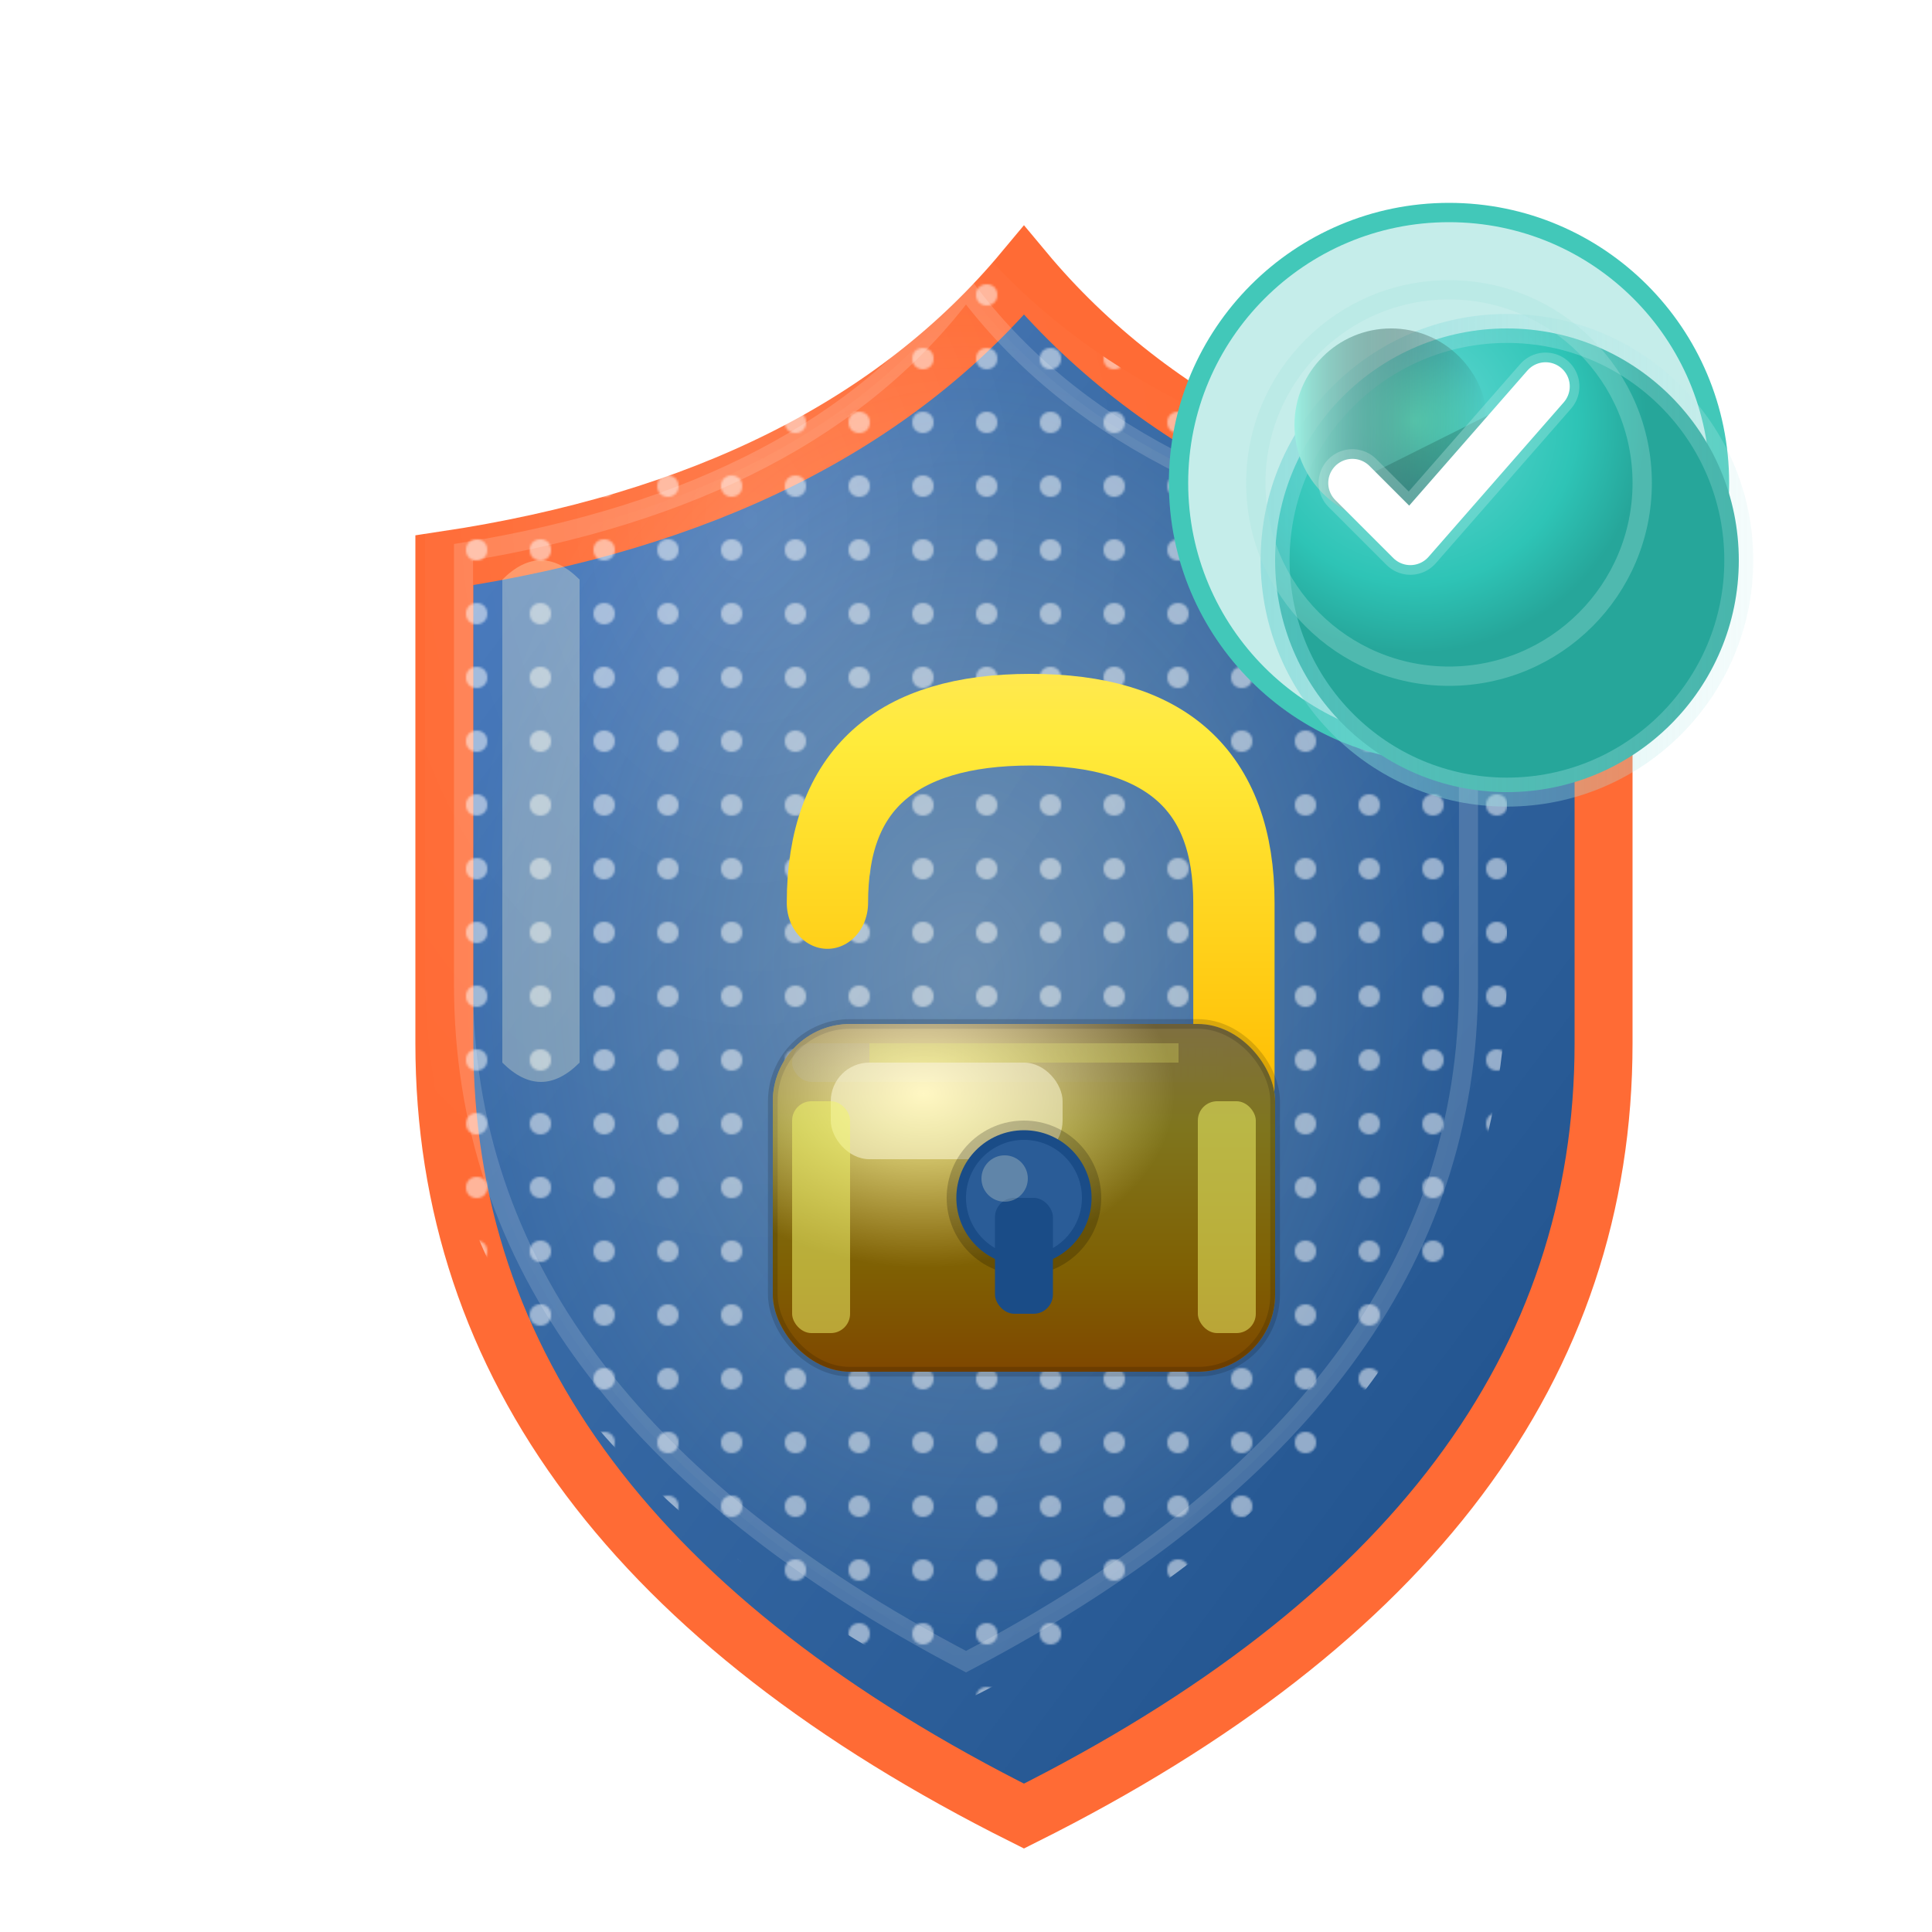 <?xml version="1.0" encoding="UTF-8" standalone="no"?>
<svg
   width="100"
   height="100"
   viewBox="0 0 100 100"
   version="1.1"
   id="svg47"
   sodipodi:docname="icon-escudo.svg"
   inkscape:version="1.4 (86a8ad7, 2024-10-11)"
   inkscape:export-filename="icon-escudo.png"
   inkscape:export-xdpi="1920"
   inkscape:export-ydpi="1920"
   xmlns:inkscape="http://www.inkscape.org/namespaces/inkscape"
   xmlns:sodipodi="http://sodipodi.sourceforge.net/DTD/sodipodi-0.dtd"
   xmlns:xlink="http://www.w3.org/1999/xlink"
   xmlns="http://www.w3.org/2000/svg"
   xmlns:svg="http://www.w3.org/2000/svg">
  <sodipodi:namedview
     id="namedview47"
     pagecolor="#505050"
     bordercolor="#eeeeee"
     borderopacity="1"
     inkscape:showpageshadow="0"
     inkscape:pageopacity="0"
     inkscape:pagecheckerboard="0"
     inkscape:deskcolor="#505050"
     inkscape:zoom="5.6568543"
     inkscape:cx="33.764349"
     inkscape:cy="47.022601"
     inkscape:window-width="1920"
     inkscape:window-height="1009"
     inkscape:window-x="-8"
     inkscape:window-y="-8"
     inkscape:window-maximized="1"
     inkscape:current-layer="svg47" />
  <defs
     id="defs20">
    <pattern
       inkscape:collect="always"
       xlink:href="#circle"
       preserveAspectRatio="xMidYMid"
       id="pattern85"
       patternTransform="matrix(0.11,0,0,0.11,307.922,-100.786)"
       x="0"
       y="0"
       height="30"
       width="30" />
    <pattern
       patternUnits="userSpaceOnUse"
       width="10"
       height="10"
       patternTransform="translate(307.922,-100.786)"
       preserveAspectRatio="xMidYMid"
       id="circle"
       style="fill:#ffffff"
       x="0"
       y="0"
       inkscape:label="Círculo"
       inkscape:collect="always"
       inkscape:isstock="true">
      <circle
         style="display:inline;fill-opacity:1;stroke-width:6;stroke-linecap:square;paint-order:markers fill stroke;stop-color:#000000"
         id="path10"
         cx="5"
         cy="5"
         r="5" />
    </pattern>
    <linearGradient
       id="linearGradient82"
       inkscape:collect="always">
      <stop
         style="stop-color:#fffadb;stop-opacity:0.514;"
         offset="0"
         id="stop82" />
      <stop
         style="stop-color:#fffadb;stop-opacity:0;"
         offset="1"
         id="stop83" />
    </linearGradient>
    <linearGradient
       id="linearGradient75"
       inkscape:collect="always">
      <stop
         style="stop-color:#000000;stop-opacity:1;"
         offset="0"
         id="stop75" />
      <stop
         style="stop-color:#000000;stop-opacity:0;"
         offset="1"
         id="stop76" />
    </linearGradient>
    <linearGradient
       id="linearGradient71"
       inkscape:collect="always">
      <stop
         style="stop-color:#fffadb;stop-opacity:0.514;"
         offset="0"
         id="stop71" />
      <stop
         style="stop-color:#fffadb;stop-opacity:0;"
         offset="1"
         id="stop72" />
    </linearGradient>
    <linearGradient
       id="linearGradient69"
       inkscape:collect="always">
      <stop
         style="stop-color:#41c6c6;stop-opacity:0.712;"
         offset="0"
         id="stop69" />
      <stop
         style="stop-color:#ffffff;stop-opacity:0;"
         offset="1"
         id="stop70" />
    </linearGradient>
    <linearGradient
       id="linearGradient58"
       inkscape:collect="always">
      <stop
         style="stop-color:#9cefe2;stop-opacity:1;"
         offset="0"
         id="stop58" />
      <stop
         style="stop-color:#000000;stop-opacity:0;"
         offset="1"
         id="stop59" />
    </linearGradient>
    <!-- Gradientes ultra refinados -->
    <linearGradient
       id="shieldGradient"
       x1="0%"
       y1="0%"
       x2="100%"
       y2="100%">
      <stop
         offset="0%"
         style="stop-color:#4A7CC7;stop-opacity:1"
         id="stop1" />
      <stop
         offset="30%"
         style="stop-color:#3A6CA8;stop-opacity:1"
         id="stop2" />
      <stop
         offset="70%"
         style="stop-color:#2A5C97;stop-opacity:1"
         id="stop3" />
      <stop
         offset="100%"
         style="stop-color:#1A4C87;stop-opacity:1"
         id="stop4" />
    </linearGradient>
    <radialGradient
       id="shieldHighlight"
       cx="30%"
       cy="20%">
      <stop
         offset="0%"
         style="stop-color:rgba(255,255,255,0.4);stop-opacity:1"
         id="stop5" />
      <stop
         offset="50%"
         style="stop-color:rgba(255,255,255,0.1);stop-opacity:1"
         id="stop6" />
      <stop
         offset="100%"
         style="stop-color:rgba(255,255,255,0);stop-opacity:1"
         id="stop7" />
    </radialGradient>
    <linearGradient
       id="lockGradient"
       x1="0%"
       y1="0%"
       x2="0%"
       y2="100%">
      <stop
         offset="0%"
         style="stop-color:#FFE082;stop-opacity:1"
         id="stop8" />
      <stop
         offset="30%"
         style="stop-color:#FFEB3B;stop-opacity:1"
         id="stop9" />
      <stop
         offset="70%"
         style="stop-color:#FFC107;stop-opacity:1"
         id="stop10" />
      <stop
         offset="100%"
         style="stop-color:#FF8F00;stop-opacity:1"
         id="stop11" />
    </linearGradient>
    <radialGradient
       id="lockHighlight"
       cx="-4.327"
       cy="1.923"
       gradientTransform="scale(1.202,0.832)"
       fx="-4.327"
       fy="1.923"
       r="10.817"
       gradientUnits="userSpaceOnUse">
      <stop
         offset="0"
         style="stop-color:#ffffff;stop-opacity:1;"
         id="stop12" />
      <stop
         offset="1"
         style="stop-color:#000000;stop-opacity:1;"
         id="stop13" />
    </radialGradient>
    <radialGradient
       id="checkGradient"
       cx="30%"
       cy="20%">
      <stop
         offset="0%"
         style="stop-color:#64FFDA;stop-opacity:1"
         id="stop14" />
      <stop
         offset="30%"
         style="stop-color:#4DD0C7;stop-opacity:1"
         id="stop15" />
      <stop
         offset="70%"
         style="stop-color:#2ec4b6;stop-opacity:1"
         id="stop16" />
      <stop
         offset="100%"
         style="stop-color:#26A69A;stop-opacity:1"
         id="stop17" />
    </radialGradient>
    <!-- Efeitos avançados -->
    <filter
       id="premiumShadow"
       x="-0.556"
       y="-0.551"
       width="2.255"
       height="2.049">
      <feGaussianBlur
         in="SourceAlpha"
         stdDeviation="3"
         id="feGaussianBlur17" />
      <feOffset
         dx="3"
         dy="4"
         result="offset"
         id="feOffset17" />
      <feFlood
         flood-color="#000000"
         flood-opacity="0.25"
         id="feFlood17" />
      <feComposite
         in2="offset"
         operator="in"
         id="feComposite17" />
      <feMerge
         id="feMerge18">
        <feMergeNode
           id="feMergeNode17" />
        <feMergeNode
           in="SourceGraphic"
           id="feMergeNode18" />
      </feMerge>
    </filter>
    <filter
       id="glow"
       x="-0.48"
       y="-0.6"
       width="1.96"
       height="2.2">
      <feGaussianBlur
         stdDeviation="2"
         result="coloredBlur"
         id="feGaussianBlur18" />
      <feMerge
         id="feMerge20">
        <feMergeNode
           in="coloredBlur"
           id="feMergeNode19" />
        <feMergeNode
           in="SourceGraphic"
           id="feMergeNode20" />
      </feMerge>
    </filter>
    <filter
       id="innerGlow"
       x="-50%"
       y="-50%"
       width="200%"
       height="200%">
      <feGaussianBlur
         in="SourceGraphic"
         stdDeviation="1"
         result="blur"
         id="feGaussianBlur20" />
      <feColorMatrix
         in="blur"
         type="matrix"
         values="1 1 1 0 0  1 1 1 0 0  1 1 1 0 0  0 0 0 1 0"
         id="feColorMatrix20" />
    </filter>
    <!-- Padrão de textura sutil -->
    <pattern
       id="texture"
       patternUnits="userSpaceOnUse"
       width="4"
       height="4">
      <rect
         width="4"
         height="4"
         fill="rgba(255,255,255,0.02)"
         id="rect20" />
      <circle
         cx="2"
         cy="2"
         r="0.5"
         fill="rgba(255,255,255,0.05)"
         id="circle20" />
    </pattern>
    <linearGradient
       inkscape:collect="always"
       xlink:href="#linearGradient58"
       id="linearGradient61"
       gradientUnits="userSpaceOnUse"
       x1="-8"
       y1="-3"
       x2="2"
       y2="-3" />
    <linearGradient
       inkscape:collect="always"
       xlink:href="#linearGradient69"
       id="linearGradient70"
       x1="-24.738"
       y1="-0.329"
       x2="27.508"
       y2="-0.329"
       gradientUnits="userSpaceOnUse" />
    <linearGradient
       inkscape:collect="always"
       xlink:href="#linearGradient71"
       id="linearGradient72"
       x1="-12"
       y1="0"
       x2="12"
       y2="0"
       gradientUnits="userSpaceOnUse" />
    <linearGradient
       inkscape:collect="always"
       xlink:href="#linearGradient75"
       id="linearGradient78"
       x1="-8.3"
       y1="4"
       x2="-7.7"
       y2="4"
       gradientUnits="userSpaceOnUse" />
    <linearGradient
       inkscape:collect="always"
       xlink:href="#linearGradient75"
       id="linearGradient79"
       x1="7.7"
       y1="4"
       x2="8.3"
       y2="4"
       gradientUnits="userSpaceOnUse" />
    <radialGradient
       inkscape:collect="always"
       xlink:href="#linearGradient82"
       id="radialGradient83"
       cx="50"
       cy="49.5"
       fx="50"
       fy="49.5"
       r="26"
       gradientTransform="matrix(1,0,0,1.366,-0.015,-17.161)"
       gradientUnits="userSpaceOnUse" />
    <linearGradient
       inkscape:collect="always"
       xlink:href="#lockGradient"
       id="linearGradient86"
       x1="-18.573"
       y1="-29.126"
       x2="-18.573"
       y2="8.02"
       gradientTransform="scale(1.055,0.948)"
       gradientUnits="userSpaceOnUse" />
    <linearGradient
       inkscape:collect="always"
       xlink:href="#lockGradient"
       id="linearGradient87"
       x1="-10.817"
       y1="-2.404"
       x2="-10.817"
       y2="19.23"
       gradientTransform="scale(1.202,0.832)"
       gradientUnits="userSpaceOnUse" />
    <linearGradient
       inkscape:collect="always"
       xlink:href="#lockGradient"
       id="linearGradient88"
       x1="-9"
       y1="3"
       x2="-9"
       y2="5"
       gradientUnits="userSpaceOnUse" />
    <linearGradient
       inkscape:collect="always"
       xlink:href="#lockGradient"
       id="linearGradient89"
       x1="7"
       y1="3"
       x2="7"
       y2="5"
       gradientUnits="userSpaceOnUse" />
  </defs>
  <!-- Escudo base com sombra premium -->
  <path
     d="M 50,10 Q 60,22 80,25 V 50 Q 80,75 50,90 20,75 20,50 V 25 Q 40,22 50,10 Z"
     fill="url(#shieldGradient)"
     stroke="#ff6b35"
     stroke-width="3"
     filter="url(#premiumShadow)"
     id="path20"
     style="display:inline" />
  <!-- Textura sutil no escudo -->
  <path
     d="m 50,12 q 9,11 28,14 V 50 Q 78,74 50,88 22,74 22,50 V 26 Q 41,23 50,12 Z"
     fill="url(#texture)"
     id="path21"
     style="display:inline;opacity:0.5;mix-blend-mode:soft-light;fill:url(#pattern85);fill-opacity:1" />
  <!-- Highlight principal do escudo -->
  <path
     d="m 50,12 q 9,11 28,14 V 50 Q 78,74 50,88 22,74 22,50 V 26 Q 41,23 50,12 Z"
     fill="url(#shieldHighlight)"
     id="path22"
     style="display:inline;opacity:0.275;mix-blend-mode:soft-light" />
  <!-- Borda interna luminosa -->
  <path
     d="m 50,14.951 q 8.002,10.707 26.008,13.627 V 50.966 Q 76.008,72.38 50,86.007 23.992,72.38 23.992,50.966 V 28.578 Q 41.998,25.658 50,14.951 Z"
     fill="none"
     stroke="rgba(255,255,255,0.15)"
     stroke-width="0.987"
     id="path23"
     style="display:inline;opacity:0.5;mix-blend-mode:hard-light;fill:url(#radialGradient83);stroke:#ffffff;stroke-opacity:0.305" />
  <!-- Reflexo lateral -->
  <path
     d="m 26,30 q 2,-2 4,0 v 25 q -2,2 -4,0 z"
     fill="rgba(255,255,255,0.1)"
     id="path24"
     style="display:inline;mix-blend-mode:soft-light;fill:#fffadb;fill-opacity:0.3" />
  <!-- Cadeado premium -->
  <g
     transform="translate(50,51)"
     filter="url(#premiumShadow)"
     id="g42"
     style="display:inline;opacity:1;mix-blend-mode:normal"
     inkscape:label="g42">
    <!-- Base do arco do cadeado (mais espessa) -->
    <path
       d="m -10,-10 q 0,-8 10,-8 10,0 10,8 v 8"
       fill="none"
       stroke="rgba(0,0,0,0.2)"
       stroke-width="4.5"
       stroke-linecap="round"
       id="path25"
       style="display:none" />
    <!-- Arco do cadeado principal com glow -->
    <path
       d="m -10,-10 q 0,-8 10,-8 10,0 10,8 v 8"
       fill="none"
       stroke="url(#lockGradient)"
       stroke-width="4"
       stroke-linecap="round"
       filter="url(#glow)"
       id="path26"
       style="display:inline;stroke:url(#linearGradient86)"
       transform="matrix(1.052,0,0,1.186,0.347,3.599)" />
    <!-- Highlight do arco -->
    <path
       d="m -8,-11 q 0,-5 8,-5 8,0 8,5"
       fill="none"
       stroke="rgba(255,255,255,0.6)"
       stroke-width="1.5"
       stroke-linecap="round"
       id="path27"
       style="display:none" />
    <!-- Corpo do cadeado (maior) -->
    <rect
       x="-13"
       y="-2"
       width="26"
       height="18"
       rx="4"
       fill="url(#lockGradient)"
       stroke="rgba(0,0,0,0.15)"
       stroke-width="0.5"
       id="rect27"
       style="display:inline;fill:url(#linearGradient87)" />
    <!-- Sombra interna do corpo -->
    <rect
       x="-12"
       y="-1"
       width="24"
       height="2"
       rx="1"
       fill="rgba(0,0,0,0.1)"
       id="rect28"
       style="display:inline;opacity:0.5;mix-blend-mode:hard-light;fill:url(#linearGradient72)" />
    <!-- Highlight principal do corpo -->
    <rect
       x="-13"
       y="-2"
       width="26"
       height="18"
       rx="4"
       fill="url(#lockHighlight)"
       id="rect29"
       style="display:inline;opacity:0.5;mix-blend-mode:soft-light;fill:url(#lockHighlight)" />
    <!-- Brilho superior (mais pronunciado) -->
    <rect
       x="-10"
       y="0"
       width="12"
       height="5"
       rx="2"
       fill="rgba(255,255,255,0.6)"
       id="rect30"
       style="display:inline;mix-blend-mode:hard-light;fill:#fffadb;fill-opacity:0.514" />
    <!-- Reflexo lateral esquerdo -->
    <rect
       x="-12"
       y="2"
       width="3"
       height="12"
       rx="1"
       fill="rgba(255,255,255,0.25)"
       id="rect31"
       style="display:inline;mix-blend-mode:soft-light;fill:#f2f56b;fill-opacity:0.514" />
    <!-- Reflexo lateral direito -->
    <rect
       x="9"
       y="2"
       width="3"
       height="12"
       rx="1"
       fill="rgba(0,0,0,0.1)"
       id="rect32"
       style="display:inline;mix-blend-mode:soft-light;fill:#f2f56b;fill-opacity:0.514" />
    <!-- Detalhe decorativo superior -->
    <rect
       x="-8"
       y="-1"
       width="16"
       height="1"
       fill="rgba(255,255,255,0.3)"
       id="rect33"
       style="display:inline;opacity:0.5;mix-blend-mode:soft-light;fill:#f2f56b;fill-opacity:0.514" />
    <!-- Buraco da chave com mais profundidade -->
    <circle
       cx="0"
       cy="7"
       r="4"
       fill="rgba(0,0,0,0.4)"
       id="circle33"
       style="display:inline;opacity:0.5;mix-blend-mode:normal" />
    <circle
       cx="0"
       cy="7"
       r="3.5"
       fill="#1a4c87"
       id="circle34"
       style="display:inline" />
    <circle
       cx="0"
       cy="7"
       r="3"
       fill="#2a5c97"
       id="circle35"
       style="display:inline" />
    <!-- Fenda da chave -->
    <rect
       x="-1.5"
       y="7"
       width="3"
       height="6"
       rx="1"
       fill="#1a4c87"
       id="rect35"
       style="display:inline" />
    <!-- Highlight do buraco da chave -->
    <circle
       cx="-1"
       cy="6"
       r="1.2"
       fill="rgba(255,255,255,0.3)"
       id="circle36"
       style="display:inline;opacity:0.5;mix-blend-mode:hard-light;fill:#fffadb;fill-opacity:0.514" />
    <!-- Parafusos decorativos -->
    <circle
       cx="-8"
       cy="4"
       r="1.5"
       fill="rgba(0,0,0,0.2)"
       id="circle37"
       style="display:none;fill:#fffadb;fill-opacity:0.514" />
    <circle
       cx="8"
       cy="4"
       r="1.5"
       fill="rgba(0,0,0,0.2)"
       id="circle38"
       style="display:none;fill:#fffadb;fill-opacity:0.514" />
    <circle
       cx="-8"
       cy="4"
       r="1"
       fill="url(#lockGradient)"
       id="circle39"
       style="display:none;fill:url(#linearGradient88)" />
    <circle
       cx="8"
       cy="4"
       r="1"
       fill="url(#lockGradient)"
       id="circle40"
       style="display:none;fill:url(#linearGradient89)" />
    <circle
       cx="-8"
       cy="4"
       r="0.3"
       fill="rgba(0,0,0,0.4)"
       id="circle41"
       style="display:none;fill:url(#linearGradient78)" />
    <circle
       cx="8"
       cy="4"
       r="0.3"
       fill="rgba(0,0,0,0.4)"
       id="circle42"
       style="display:none;fill:url(#linearGradient79)" />
  </g>
  <!-- Check mark premium -->
  <g
     transform="translate(75,25)"
     id="g47"
     style="display:inline">
    <!-- Glow do círculo -->
    <circle
       cx="0"
       cy="0"
       r="14"
       fill="rgba(46,196,182,0.3)"
       filter="url(#glow)"
       id="circle43"
       style="display:inline;opacity:1;mix-blend-mode:hard-light;fill:#c5edea;fill-opacity:1;stroke:#42c8b9;stroke-opacity:1" />
    <!-- Círculo principal -->
    <circle
       cx="0"
       cy="0"
       r="12"
       fill="url(#checkGradient)"
       stroke="rgba(255,255,255,0.4)"
       stroke-width="1.5"
       filter="url(#premiumShadow)"
       id="circle44"
       style="display:inline;stroke:url(#linearGradient70)" />
    <!-- Highlight do círculo -->
    <circle
       cx="-3"
       cy="-3"
       r="5"
       fill="rgba(255,255,255,0.4)"
       id="circle45"
       style="display:inline;opacity:1;mix-blend-mode:soft-light;fill:url(#linearGradient61)" />
    <!-- Reflexo interno -->
    <circle
       cx="0"
       cy="0"
       r="10"
       fill="none"
       stroke="rgba(255,255,255,0.2)"
       stroke-width="1"
       id="circle46"
       style="display:inline;stroke:#a7e4df;stroke-opacity:0.317" />
    <!-- Check mark com glow -->
    <path
       d="m -5,0 3,3 7,-8"
       fill="none"
       stroke="rgba(255,255,255,0.8)"
       stroke-width="3.5"
       stroke-linecap="round"
       stroke-linejoin="round"
       filter="url(#glow)"
       id="path46"
       style="display:inline;opacity:0.5;mix-blend-mode:overlay;fill:#123f3d;fill-opacity:0.989" />
    <!-- Check mark principal -->
    <path
       d="m -5,0 3,3 7,-8"
       fill="none"
       stroke="#ffffff"
       stroke-width="2.5"
       stroke-linecap="round"
       stroke-linejoin="round"
       id="path47"
       style="display:inline" />
  </g>
</svg>
